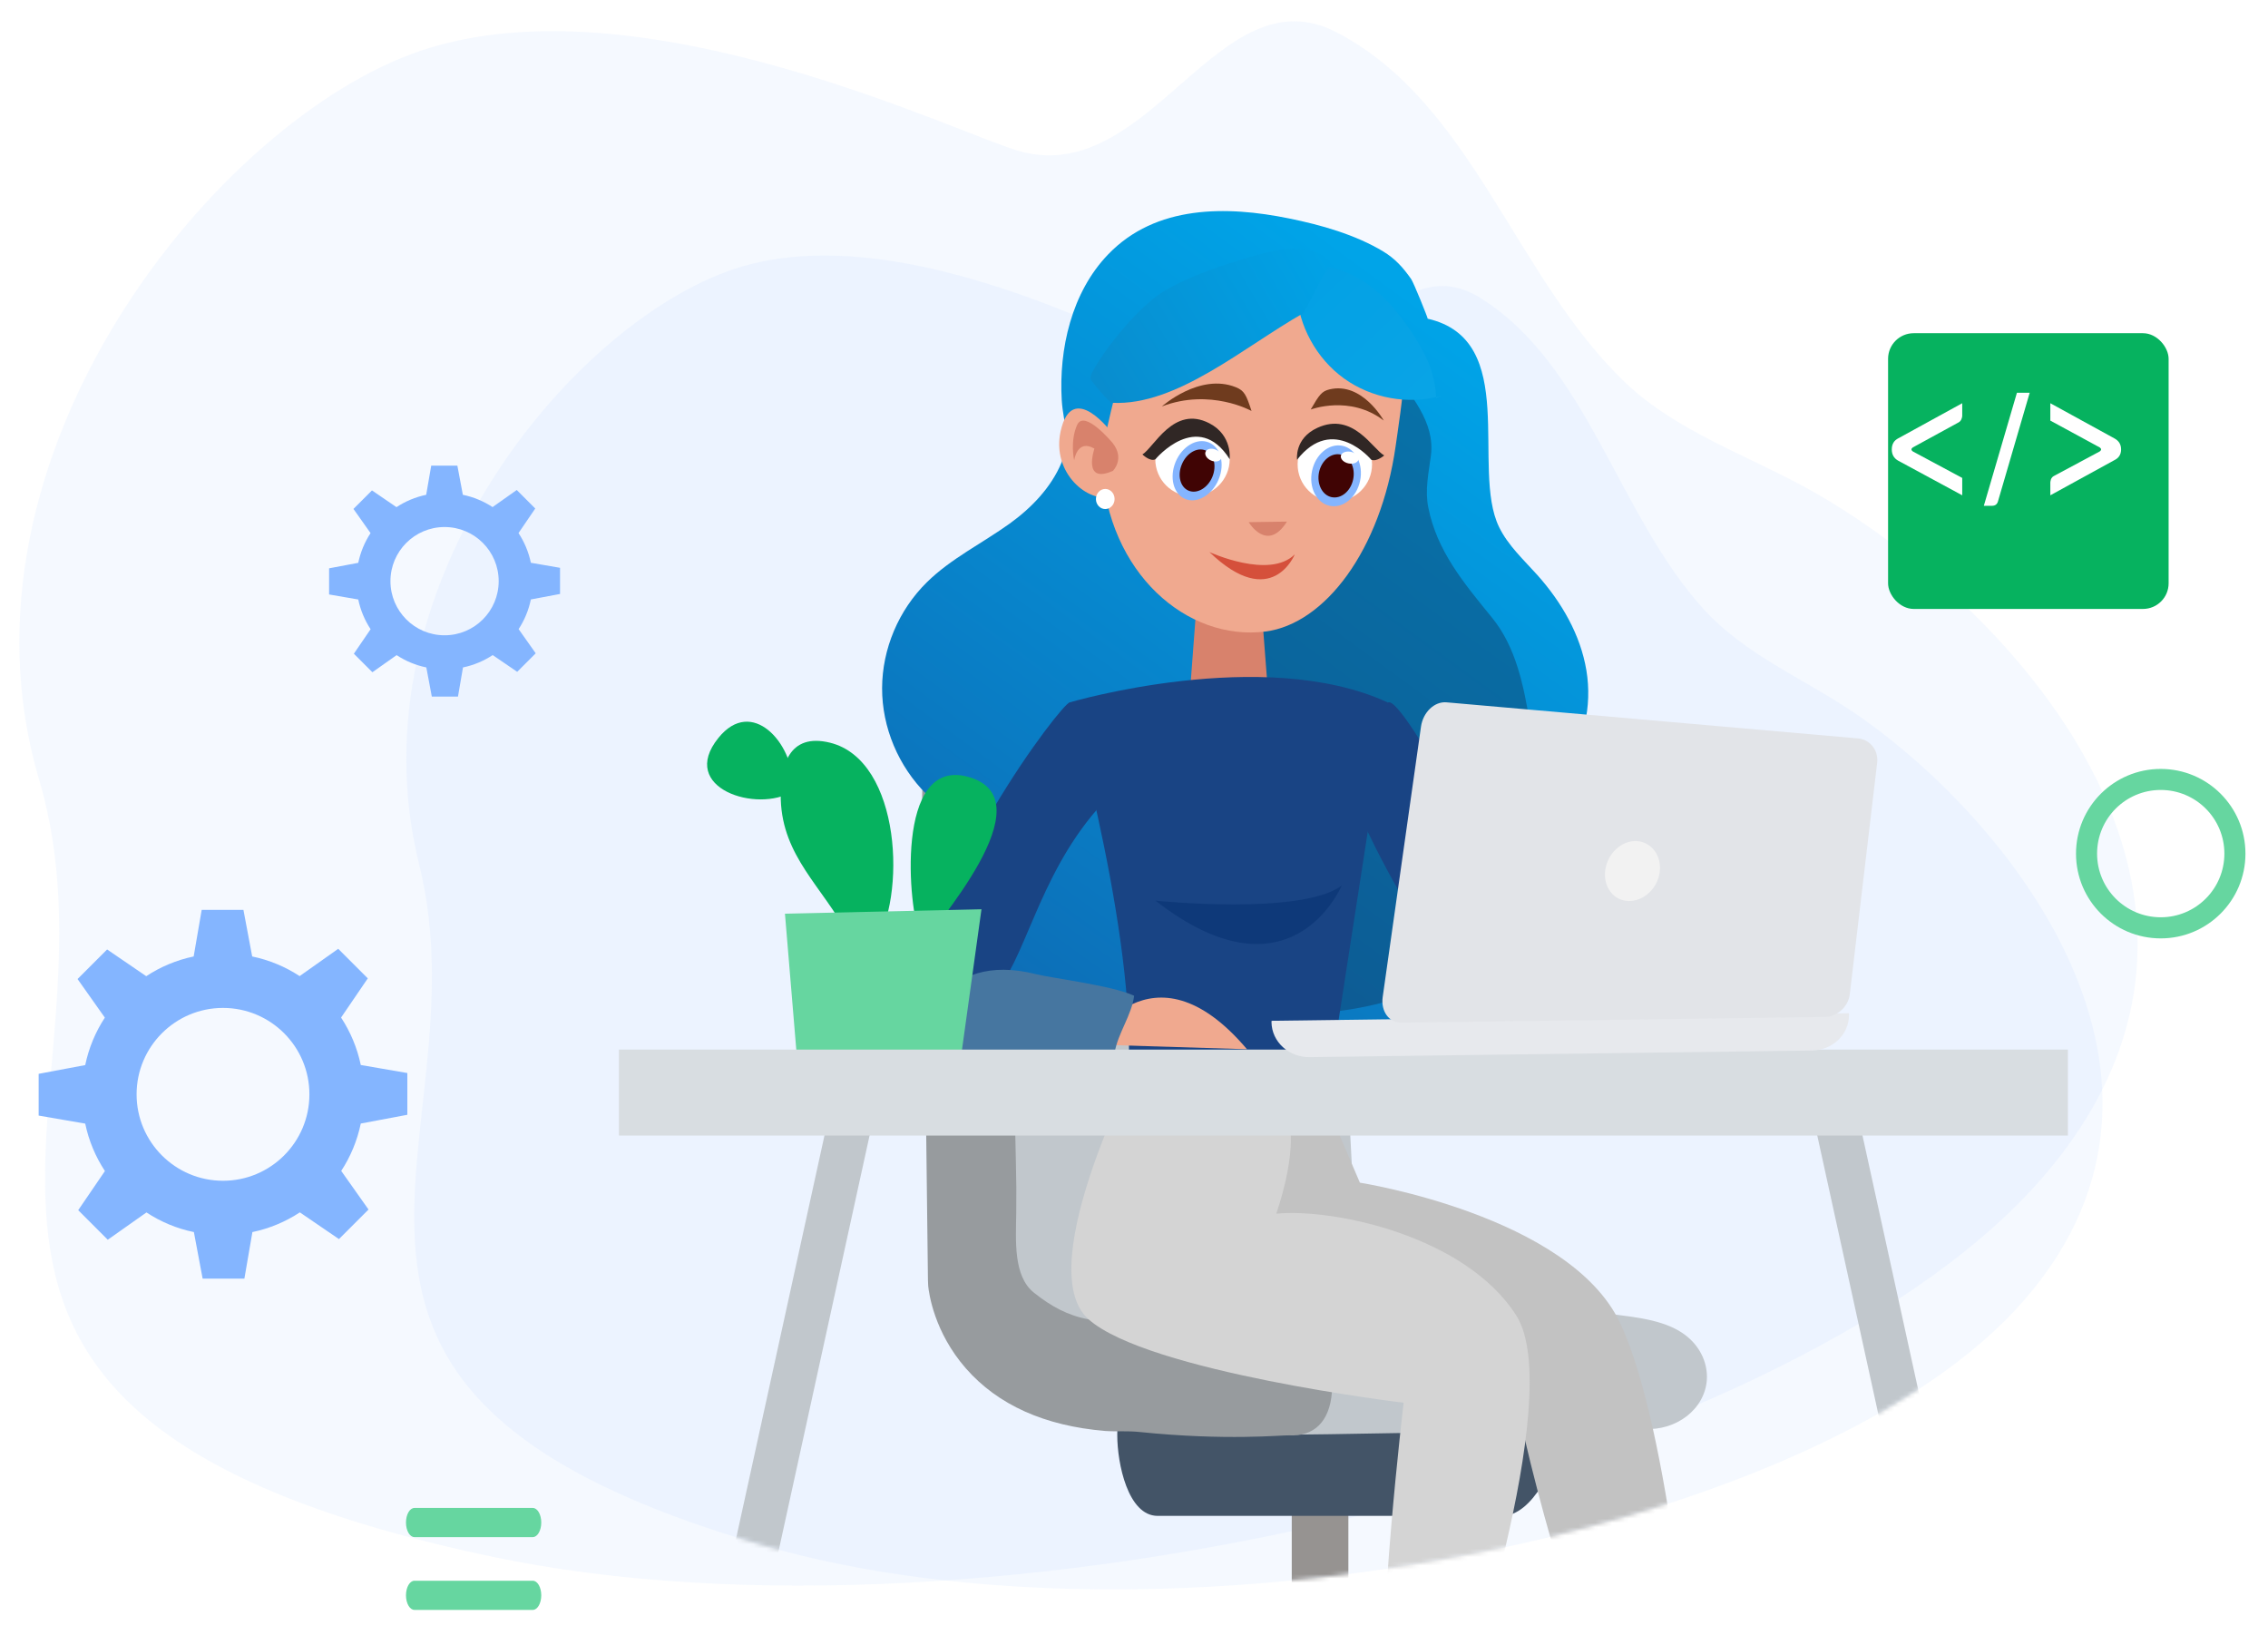 <svg width="531" height="385" viewBox="0 0 531 385" fill="none" xmlns="http://www.w3.org/2000/svg">
<g clip-path="url(#clip0_735_5814)">
<path opacity="0.08" d="M115.385 364.444C231.055 388.732 416.107 344.489 476.59 277.478C537.072 210.466 469.075 139.603 422.875 114.19C408.502 106.334 392.494 100.878 380.654 89.678C354.799 65.147 344.774 24.116 312.973 7.585C285.467 -6.733 269.636 43.175 239.368 35.566C226.16 32.325 150.375 -5.601 98.507 11.877C51.156 27.834 -13.378 106.437 9.16 182.536C31.698 258.634 -43.005 331.187 115.385 364.444Z" fill="#84B5FF"/>
<path opacity="0.08" d="M179.216 361.918C271.636 388.448 421.465 360.48 471.681 306.812C521.898 253.143 468.911 189.602 432.369 165.692C421 158.296 408.26 152.85 399.006 142.751C378.801 120.634 371.714 85.352 346.539 69.71C324.765 56.163 310.853 97.636 286.699 89.631C276.157 86.206 216.127 50.172 174.011 62.313C135.563 73.397 81.814 136.679 98.129 202.318C114.443 267.957 52.662 325.59 179.216 361.918Z" fill="#84B5FF"/>
<mask id="mask0_735_5814" style="mask-type:alpha" maskUnits="userSpaceOnUse" x="87" y="18" width="406" height="355">
<path d="M179.215 361.917C271.635 388.447 421.464 360.479 471.68 306.811C521.897 253.142 468.91 189.601 432.368 165.691C420.999 158.295 434.438 147.536 425.184 137.437C404.98 115.321 457.544 51.395 432.368 35.753C410.594 22.205 353.965 27.226 329.811 19.221C319.269 15.796 222.053 29.877 204.223 26.809C164.788 20.026 112.447 142.676 101.541 179.932C90.635 217.187 52.661 325.589 179.215 361.917Z" fill="#84B5FF"/>
</mask>
<g mask="url(#mask0_735_5814)">
<path d="M302.434 346.543H315.691V380.077H302.434V346.543Z" fill="#969391"/>
<path d="M364.797 336.052C364.797 342.464 358.74 354.853 351.732 354.853H271.037C264.03 354.853 261.585 342.436 261.585 336.052V335.563C261.585 329.151 264.03 322.25 271.037 322.25H351.732C358.74 322.25 364.797 329.151 364.797 335.563V336.052Z" fill="#435467"/>
<path d="M399.618 323.019C399.129 329.838 392.556 334.973 384.897 334.511C382.67 334.375 299.53 336.141 296.108 335.842C281.169 334.593 303.088 328.507 296.108 320.628C284.293 320.682 281.902 320.519 279.268 319.46C275.248 317.857 240.536 309.896 237.956 300.795C235.376 291.666 225.353 176.497 225.353 176.497C229.509 169.515 273.89 173.97 294.668 176.497C305.695 177.856 312.105 187.827 312.105 195.515C312.105 198.178 312.431 200.868 312.594 203.53C313.436 217.006 314.17 230.482 314.985 243.957C315.446 251.293 315.799 258.656 316.152 266.018C316.343 270.012 316.56 274.033 316.831 278.027C317.103 282.401 316.614 287.645 317.782 291.883C321.204 304.653 346.627 305.93 357.464 306.065C374.847 306.283 370.909 306.88 379.356 307.886C386.798 308.782 392.149 310.059 395.843 313.618C398.477 316.172 399.835 319.595 399.618 323.019Z" fill="#C1C7CC"/>
<path d="M266.8 335.218C287.225 337.31 300.127 335.925 301.811 336.006C307.542 336.305 311.29 332.909 311.833 325.927C312.105 322.422 311.154 318.972 309.226 316.418C306.51 312.859 302.517 311.663 296.949 310.93C290.621 310.087 280.761 309.734 267.67 309.924C263.405 309.979 259.005 309.598 254.822 308.838C249.961 307.941 246.077 305.795 242.084 302.616C237.195 298.731 237.847 290.39 237.928 283.978C237.983 279.984 237.956 276.045 237.847 272.078C237.385 253.386 237.358 234.667 237.141 215.974C237.032 205.514 236.896 195.082 236.788 184.622C236.706 177.666 231.953 172.368 226.195 172.857C220.41 173.319 215.819 179.351 215.901 186.306L217.259 299.709C217.259 300.144 217.286 300.551 217.313 300.986C217.476 302.725 218.698 311.826 226.141 320.33C233.637 328.888 244.556 333.779 258.706 334.974C261.287 335.164 264.03 334.92 266.8 335.218Z" fill="#979B9E"/>
<path d="M294.113 227.432C278.769 239.194 256.498 243.957 239.343 234.856C233.962 232.009 229.007 227.458 227.941 221.604C226.663 214.552 231.218 207.26 229.3 200.341C227.622 194.221 221.495 190.469 216.939 185.945C210.333 179.398 206.497 170.271 206.524 161.09C206.55 151.909 210.386 142.808 217.019 136.288C222.64 130.753 229.966 127.187 236.413 122.557C241.501 118.884 246.083 114.121 248.507 108.346C250.904 102.651 248.933 99.298 248.587 93.71C247.867 81.762 250.878 68.403 259.482 59.515C270.617 47.965 287.16 48.151 301.785 51.132C309.19 52.622 317.369 54.937 323.869 58.876C326.639 60.552 328.477 62.602 330.369 65.289C330.981 66.141 334.391 74.63 334.258 74.603C355.942 79.553 344.301 109.57 350.96 123.355C353.065 127.693 356.741 131.046 359.964 134.638C365.612 140.972 370.034 148.582 371.419 156.938C372.805 165.294 370.913 174.395 365.292 180.729C364.387 181.767 363.321 182.778 362.975 184.109C362.442 186.104 363.561 188.1 364.387 189.99C369.315 201.299 363.667 214.392 356.555 224.478C351.786 231.264 346.165 237.704 338.866 241.642C327.225 247.949 312.52 246.964 300.533 241.323" fill="url(#paint0_linear_735_5814)"/>
<path opacity="0.42" d="M304.503 78.65C311.829 75.085 321.179 79.05 325.708 85.836C330.21 92.621 336.07 98.662 335.005 106.725C334.472 110.717 333.593 114.789 334.392 118.754C336.417 129.026 342.757 136.53 349.363 144.646C354.958 151.512 356.769 160.64 358.208 169.368C359.06 174.584 359.753 180.332 356.982 184.829C353.466 190.524 349.443 197.869 345.661 203.378C339.427 212.399 343.077 221.207 335.538 229.19C333.3 231.532 330.157 232.756 327.066 233.741C320.806 235.684 314.333 236.828 307.78 237.174C302.186 237.467 296.511 237.121 291.237 235.284C278.29 230.734 269.633 216.204 271.977 202.686C273.762 192.44 280.821 183.925 284.178 174.052C286.575 166.973 286.975 159.229 285.35 151.938C283.272 142.73 277.971 133.576 280.262 124.422" fill="#113356"/>
<path d="M278.373 165.045C277.178 172.082 286.63 172.679 286.63 172.679C290.786 172.679 297.277 171.402 297.277 167.246L295.267 141.191C295.267 137.034 291.872 133.638 287.717 133.638C283.561 133.638 280.166 137.007 280.166 141.191L278.373 165.045Z" fill="#D8826C"/>
<path d="M315.291 73.001C314.332 71.192 307.087 73.134 306.287 71.218C301.626 75.396 291.583 67.173 285.989 70.34C278.663 74.492 272.776 78.643 264.677 80.985C262.013 81.756 265.876 83.513 263.052 83.646C262.306 88.542 257.698 103.791 257.964 108.847C259.323 134.207 277.97 150.174 296.298 147.832C310.15 146.049 323.257 128.885 326.746 104.509C327.066 102.22 328.744 91.203 328.584 88.968C322.031 82.581 319.66 81.118 315.291 73.001Z" fill="#F0A98F"/>
<path d="M292.355 122.236C292.355 122.236 296.671 129.5 301.306 122.103L292.355 122.236Z" fill="#D8826C"/>
<path d="M287.906 107.492C287.906 112.282 284.017 116.194 279.195 116.194C274.374 116.194 270.484 112.309 270.484 107.492C270.484 102.702 274.374 98.79 279.195 98.79C284.017 98.79 287.906 102.702 287.906 107.492Z" fill="white"/>
<path d="M285.294 112.283C283.749 115.929 280.259 117.951 277.489 116.807C274.718 115.636 273.733 111.751 275.251 108.105C276.796 104.433 280.286 102.437 283.03 103.581C285.827 104.725 286.839 108.611 285.294 112.283Z" fill="#84B5FF"/>
<path d="M283.829 111.671C282.737 114.252 280.259 115.689 278.288 114.864C276.317 114.039 275.597 111.272 276.716 108.664C277.808 106.056 280.286 104.619 282.257 105.444C284.228 106.295 284.921 109.063 283.829 111.671Z" fill="#400404"/>
<path d="M285.931 107.308C285.638 108.027 284.573 108.24 283.561 107.814C282.548 107.388 281.962 106.457 282.255 105.765C282.548 105.046 283.614 104.833 284.626 105.259C285.638 105.685 286.224 106.616 285.931 107.308Z" fill="white"/>
<path d="M283.164 129.235C283.164 129.235 297.203 135.702 303.143 129.768C303.143 129.768 297.736 143.259 283.164 129.235Z" fill="#D5503B"/>
<path d="M287.905 107.494C287.905 107.494 288.597 101.905 283.136 99.084C274.772 94.773 270.19 104.753 267.473 106.376C267.473 106.376 269.231 108.132 270.51 107.52C270.51 107.494 280.419 95.652 287.905 107.494Z" fill="#302725"/>
<path d="M303.809 108.693C303.809 113.51 307.698 117.395 312.52 117.395C317.315 117.395 321.231 113.51 321.231 108.693C321.231 103.903 317.341 100.018 312.52 100.018C307.725 99.991 303.809 103.903 303.809 108.693Z" fill="white"/>
<path d="M318.431 112.578C317.606 116.463 314.435 119.071 311.319 118.406C308.202 117.74 306.364 114.068 307.19 110.209C308.015 106.324 311.186 103.716 314.302 104.355C317.392 105.02 319.257 108.693 318.431 112.578Z" fill="#84B5FF"/>
<path d="M316.809 112.231C316.222 114.999 313.985 116.835 311.774 116.382C309.563 115.93 308.257 113.296 308.817 110.555C309.403 107.787 311.667 105.924 313.878 106.403C316.063 106.856 317.395 109.464 316.809 112.231Z" fill="#400404"/>
<path d="M318.062 107.549C317.902 108.294 316.837 108.72 315.718 108.48C314.572 108.241 313.8 107.443 313.933 106.697C314.093 105.952 315.132 105.527 316.277 105.766C317.423 106.006 318.222 106.804 318.062 107.549Z" fill="white"/>
<path d="M303.677 107.625C303.677 107.625 302.984 102.648 308.445 100.147C316.81 96.315 321.392 105.176 324.082 106.613C324.082 106.613 322.324 108.157 321.045 107.625C321.072 107.625 312.095 96.847 303.677 107.625Z" fill="#302725"/>
<path d="M272.027 95.143C272.027 95.143 280.872 87.239 289.343 90.645C291.314 91.444 291.767 92.375 293.019 96.207C293.019 96.207 283.376 90.805 272.027 95.143Z" fill="#6F3B1E"/>
<path d="M323.973 98.444C323.973 98.444 318.939 89.316 311.267 91.152C309.482 91.578 308.869 92.403 306.871 95.862C306.871 95.889 316.008 92.35 323.973 98.444Z" fill="#6F3B1E"/>
<path d="M260.44 101.477C260.44 101.477 251.037 88.65 248.319 100.971C246.162 110.791 254.926 118.002 260.36 116.166C265.795 114.33 260.44 101.477 260.44 101.477Z" fill="#F0A98F"/>
<path d="M260.547 103.766C260.547 103.766 253.887 95.676 252.182 99.482C250.477 103.287 251.49 107.758 251.49 107.758C251.49 107.758 252.182 102.649 256.231 105.017C256.231 105.017 253.354 113.426 260.547 110.233C260.574 110.233 263.397 107.439 260.547 103.766Z" fill="#D8826C"/>
<path d="M260.955 116.823C260.955 118.127 259.969 119.165 258.77 119.165C257.545 119.165 256.586 118.101 256.586 116.823C256.586 115.52 257.572 114.455 258.77 114.455C259.969 114.455 260.955 115.493 260.955 116.823Z" fill="white"/>
<path d="M337.347 92.669C329.728 94.798 321.15 93.255 314.677 88.598C308.204 83.941 303.995 76.25 303.568 68.293C303.435 66.085 303.888 63.423 305.886 62.519C306.579 62.199 307.378 62.173 308.15 62.199C312.865 62.332 317.394 64.328 321.15 67.229C324.906 70.129 327.89 73.882 330.527 77.82C332.418 80.667 334.123 83.648 335.162 86.894C335.802 88.944 336.175 91.072 336.254 93.201" fill="url(#paint1_linear_735_5814)"/>
<path d="M305.221 73.271C291.289 81.148 275.518 95.066 260.414 94.294C259.642 94.267 255.752 89.504 255.433 88.892C255.166 88.36 255.459 87.695 255.752 87.109C258.816 81.308 267.021 71.222 273.121 67.789C279.221 64.356 285.908 62.174 292.567 60.205C295.951 59.22 299.387 58.262 302.797 58.209C306.18 58.156 309.59 59.087 311.481 61.376" fill="url(#paint2_linear_735_5814)"/>
<path d="M377.63 315.953C377.63 315.953 380.835 302.151 349.573 289.382C318.338 276.613 305.572 275.227 303.806 284.22C302.041 293.213 309.7 311.987 354.353 324.05C372.524 328.94 377.63 315.953 377.63 315.953Z" fill="#DE947A"/>
<path d="M357.498 313.075C357.498 313.048 357.498 313.021 357.498 312.993C358.612 304.408 369.449 302.914 375.642 307.614C380.721 311.472 385.61 335.435 387.185 344.509C389.63 358.664 391.531 379.965 393.948 394.147C394.654 398.276 395.333 402.379 395.931 406.509C399.136 413.654 399.815 414.822 402.531 419.821C405.247 424.793 407.827 424.413 405.301 425.527C401.227 427.347 389.63 423.734 386.913 415.746C385.42 411.399 384.578 409.552 384.034 404.743C359.997 358.42 356.629 320.085 357.498 313.075Z" fill="#DE947A"/>
<path d="M355.352 313.649C355.352 313.649 356.656 299.548 324.009 291.071C291.334 282.622 278.514 282.948 277.944 292.077C277.373 301.232 287.504 318.784 333.352 324.761C352.039 327.206 355.352 313.649 355.352 313.649Z" fill="#F0A98F"/>
<path d="M379.282 309.647C367.359 284.516 318.388 276.854 318.388 276.854L310.728 258.977L292.856 258.569C263.495 314.347 320.941 307.528 328.193 310.081C335.417 312.635 355.001 327.116 355.001 327.116C358.83 349.259 375.426 404.194 379.69 404.602C383.954 405.037 396.285 399.929 396.285 399.929C396.285 399.929 391.179 334.751 379.282 309.647Z" fill="#C2C2C2"/>
<path d="M339.653 313.103C342.261 306.555 351.794 305.441 355.216 312.396C358.041 318.102 355.216 347.526 352.555 356.328C348.399 370.103 344.189 383.85 340.033 397.598C338.811 401.592 337.589 405.586 336.258 409.552C335.932 417.377 336.041 418.735 336.231 424.414C336.421 430.065 336.177 438.813 333.406 438.704C328.952 438.541 321.211 425.69 322.352 417.322C322.976 412.758 324.742 407.216 326.399 402.651C326.888 313.972 338.73 315.439 339.653 313.103Z" fill="#F0A98F"/>
<path d="M267.325 246.621C267.325 246.621 241.061 296.503 254.831 308.81C268.602 321.145 328.628 328.372 328.628 328.372C328.628 328.372 322.245 382.438 324.363 399.907L340.959 402.461C340.959 402.461 366.925 326.66 355.001 307.941C343.077 289.221 312.005 282.81 298.805 284.114C298.805 284.114 305.188 266.237 300.516 259.825C295.844 253.44 267.325 244.936 267.325 246.621Z" fill="#D4D4D4"/>
<path d="M263.821 254.826C267.434 223.853 250.404 164.435 250.404 164.435C250.404 164.435 295.844 151.013 324.906 164.435L310.049 260.477C310.049 260.477 302.01 262.487 290.738 260.884C279.52 259.254 263.821 254.826 263.821 254.826Z" fill="#194484"/>
<path d="M270.532 210.836C270.532 210.836 304.7 214.368 314.125 207.304C314.125 207.304 302.337 235.586 270.532 210.836Z" fill="#0E3979"/>
<path d="M312.602 261.237C312.602 261.237 293.507 270.339 263.522 256.238C263.82 254.826 264.418 247.137 264.418 247.137L311.216 253.06L312.602 261.237Z" fill="#8F99B6"/>
<path d="M282.18 248.981L279.898 263.517L274.004 263.055L276.259 247.596L282.18 248.981Z" fill="#D4D4D4"/>
<path d="M305.348 250.805L307.168 263.982L292.175 265.34L291.279 248.984L305.348 250.805ZM295.788 261.238L302.36 259.879V253.739L294.647 253.06L295.788 261.238Z" fill="#EAEAEA"/>
<path d="M402.718 245.808C402.718 245.808 390.468 246.297 375.991 243.472C363.036 240.945 348.287 235.81 339.025 225.296C328.27 213.07 318.519 191.063 318.519 191.063C318.519 191.063 321.289 166.72 324.929 164.465C328.541 162.21 353.719 212.744 360.238 216.738C363.986 219.02 376.942 223.584 388.132 227.823C396.471 230.974 403.831 233.936 405.597 235.62C409.752 239.532 402.718 245.808 402.718 245.808Z" fill="#194484"/>
<path d="M409.832 245.835C408.284 238.255 403.232 232.686 397.229 232.686C391.227 232.686 386.175 238.255 384.627 245.835H409.832Z" fill="#22272E"/>
<path d="M390.359 239.583C390.359 241.322 388.621 242.707 386.475 242.707C384.33 242.707 382.591 241.294 382.591 239.583C382.591 237.844 384.33 236.458 386.475 236.458C388.621 236.431 390.359 237.844 390.359 239.583Z" fill="#F0A98F"/>
<path d="M395.738 232.686C395.738 235.185 394.57 237.223 393.104 237.223C391.637 237.223 390.469 235.185 390.469 232.686C390.469 230.186 391.637 228.176 393.104 228.176C394.57 228.176 395.738 230.186 395.738 232.686Z" fill="#F0A98F"/>
<path d="M403.368 233.011C402.553 235.348 400.787 236.842 399.402 236.326C398.044 235.809 397.582 233.473 398.397 231.136C399.212 228.8 400.978 227.306 402.363 227.822C403.748 228.338 404.183 230.674 403.368 233.011Z" fill="#F0A98F"/>
<path d="M409.643 239.156C408.094 241.058 405.949 241.818 404.835 240.84C403.722 239.862 404.075 237.499 405.596 235.597C407.144 233.695 409.29 232.934 410.403 233.912C411.517 234.918 411.164 237.254 409.643 239.156Z" fill="#F0A98F"/>
<path d="M411.464 245.347C409.182 246.08 406.982 245.51 406.575 244.043C406.14 242.575 407.634 240.809 409.915 240.049C412.197 239.315 414.397 239.886 414.832 241.353C415.239 242.82 413.745 244.613 411.464 245.347Z" fill="#F0A98F"/>
<path d="M254.91 244.477C254.91 244.477 269.495 219.101 291.957 245.618L254.91 244.477Z" fill="#F0A98F"/>
<path d="M250.429 164.439C248.663 164.575 217.238 205.22 213.3 239.235C213.3 239.235 213.083 252.629 232.34 233.095C239.999 225.324 242.769 205.736 256.839 189.489C256.839 189.462 257.708 163.869 250.429 164.439Z" fill="#194484"/>
<path d="M265.531 233.094C260.425 230.703 246.22 228.964 242.662 228.068C220.145 222.308 215.446 242.032 215.446 242.032C211.562 248.553 242.607 247.738 260.995 246.244C261.783 241.815 264.988 237.55 265.531 233.094Z" fill="#4676A0"/>
<path d="M226.666 181.852C245.706 187.123 218.137 217.144 215.421 222.035V218.965C212.705 213.151 209.364 177.07 226.666 181.852Z" fill="#06B25F"/>
<path d="M194.344 173.862C211.021 177.992 212.352 210.133 204.557 221.707L198.418 218.637C192.579 207.606 183.235 200.515 182.801 187.175C182.556 179.296 184.675 171.472 194.344 173.862Z" fill="#06B25F"/>
<path d="M168.191 172.749C176.095 162.941 185.574 174.135 185.574 183.209V185.247C177.399 190.409 158.658 184.568 168.191 172.749Z" fill="#06B25F"/>
<path d="M229.789 212.852L224.683 249.665L186.848 250.698L183.778 213.884L229.789 212.852Z" fill="#66D6A0"/>
<path d="M466.306 452.124L425.32 265.121L435.179 261.807L476.898 452.124H466.306Z" fill="#C1C7CC"/>
<path d="M162.783 452.122L203.742 265.119L193.91 261.805L152.164 452.122H162.783Z" fill="#C1C7CC"/>
<path d="M144.908 245.698H484.148V265.83H144.908V245.698Z" fill="#D8DDE1"/>
<path d="M432.871 237.195C432.871 237.304 432.898 237.44 432.898 237.548C432.952 242.113 429.068 245.862 424.234 245.917L306.599 247.465C301.738 247.519 297.772 243.879 297.691 239.314C297.691 239.179 297.691 239.07 297.718 238.961L432.871 237.195Z" fill="#E7E9ED"/>
<path d="M323.731 233.364C323.242 236.733 325.225 239.45 328.104 239.396L427.214 238.064C430.12 238.037 432.728 235.674 433.081 232.767L439.491 178.565C439.844 175.658 437.834 173.104 435.009 172.859L338.67 164.41C335.845 164.165 333.183 166.719 332.694 170.088L323.731 233.364Z" fill="#E2E4E8"/>
<path d="M375.828 203.696C375.312 207.609 377.757 210.842 381.288 210.923C384.819 211.005 388.078 207.989 388.594 204.131C389.083 200.3 386.638 197.067 383.135 196.877C379.631 196.768 376.372 199.784 375.828 203.696Z" fill="#F2F2F2"/>
</g>
<path d="M505.885 180C494.929 180 486.051 188.879 486.051 199.834C486.051 210.79 494.929 219.669 505.885 219.669C516.841 219.669 525.72 210.79 525.72 199.834C525.72 188.879 516.841 180 505.885 180ZM505.885 214.727C497.652 214.727 490.983 208.058 490.983 199.825C490.983 191.591 497.652 184.923 505.885 184.923C514.119 184.923 520.787 191.591 520.787 199.825C520.787 208.058 514.119 214.727 505.885 214.727Z" fill="#66D6A0"/>
<g filter="url(#filter0_d_735_5814)">
<path d="M84.469 259.011L95.37 256.961V247.188L84.469 245.308C83.632 241.293 82.043 237.534 79.856 234.202L86.109 225.027L79.189 218.107L70.151 224.497C66.819 222.31 63.077 220.738 59.045 219.901L56.995 209H47.221L45.342 219.901C41.327 220.738 37.568 222.327 34.236 224.514L25.078 218.261L18.158 225.181L24.548 234.219C22.361 237.551 20.789 241.31 19.952 245.325L9.051 247.375V257.149L19.952 259.028C20.789 263.061 22.378 266.802 24.565 270.134L18.311 279.292L25.231 286.212L34.287 279.822C37.619 282.009 41.378 283.598 45.393 284.418L47.443 295.319H57.217L59.096 284.418C63.128 283.581 66.87 281.992 70.202 279.805L79.36 286.059L86.28 279.139L79.89 270.1C82.06 266.785 83.632 263.043 84.469 259.011ZM52.21 272.407C41.036 272.407 31.98 263.334 31.98 252.177C31.98 241.019 41.036 231.947 52.21 231.947C63.385 231.947 72.44 241.002 72.44 252.177C72.44 263.351 63.385 272.407 52.21 272.407Z" fill="#84B5FF"/>
</g>
<g filter="url(#filter1_d_735_5814)">
<path d="M124.291 136.326L131.119 135.041V128.92L124.291 127.742C123.766 125.227 122.771 122.873 121.401 120.786L125.318 115.039L120.984 110.704L115.322 114.707C113.235 113.337 110.891 112.352 108.366 111.828L107.081 105H100.96L99.782 111.828C97.267 112.352 94.913 113.348 92.826 114.718L87.09 110.801L82.755 115.135L86.758 120.797C85.388 122.884 84.403 125.238 83.879 127.753L77.051 129.037V135.159L83.879 136.336C84.403 138.862 85.399 141.206 86.769 143.293L82.851 149.029L87.186 153.364L92.858 149.361C94.945 150.731 97.3 151.726 99.815 152.24L101.099 159.068H107.221L108.398 152.24C110.924 151.716 113.267 150.72 115.354 149.35L121.091 153.267L125.425 148.933L121.423 143.271C122.782 141.195 123.766 138.851 124.291 136.326ZM104.085 144.716C97.085 144.716 91.413 139.033 91.413 132.045C91.413 125.056 97.085 119.373 104.085 119.373C111.084 119.373 116.756 125.045 116.756 132.045C116.756 139.044 111.084 144.716 104.085 144.716Z" fill="#84B5FF"/>
</g>
<path d="M124.741 359.828H97.033C95.942 359.828 95.051 358.309 95.051 356.414C95.051 354.536 95.933 353 97.033 353H124.741C125.832 353 126.723 354.519 126.723 356.414C126.723 358.293 125.832 359.828 124.741 359.828Z" fill="#66D6A0"/>
<path d="M124.741 376.865H97.033C95.942 376.865 95.051 375.346 95.051 373.451C95.051 371.573 95.933 370.037 97.033 370.037H124.741C125.832 370.037 126.723 371.556 126.723 373.451C126.723 375.33 125.832 376.865 124.741 376.865Z" fill="#66D6A0"/>
<g filter="url(#filter2_d_735_5814)">
<rect x="437.051" y="73" width="65.68" height="64.547" rx="6" fill="#06B25F"/>
</g>
<path d="M459.41 115.947L444.375 107.816C443.404 107.254 442.918 106.384 442.918 105.208C442.918 103.981 443.429 103.111 444.452 102.6L459.41 94.392V97.384C459.41 97.588 459.333 97.87 459.18 98.228C459.027 98.534 458.797 98.764 458.49 98.918L447.827 104.748C447.418 105.055 447.418 105.361 447.827 105.668L459.41 111.882V115.947Z" fill="white"/>
<path d="M472.217 91.938H475.208L467.767 117.405C467.563 118.069 467.103 118.402 466.387 118.402H464.469L472.217 91.938Z" fill="white"/>
<path d="M480.037 94.392L494.995 102.6C496.069 103.162 496.606 104.032 496.606 105.208C496.606 106.384 496.069 107.228 494.995 107.739L480.037 115.947V112.955C480.037 112.802 480.088 112.546 480.19 112.188C480.344 111.83 480.574 111.575 480.881 111.421L491.62 105.668C492.029 105.361 492.029 105.055 491.62 104.748L480.037 98.458V94.392Z" fill="white"/>
</g>
<defs>
<filter id="filter0_d_735_5814" x="-0.949" y="203" width="106.32" height="106.319" filterUnits="userSpaceOnUse" color-interpolation-filters="sRGB">
<feFlood flood-opacity="0" result="BackgroundImageFix"/>
<feColorMatrix in="SourceAlpha" type="matrix" values="0 0 0 0 0 0 0 0 0 0 0 0 0 0 0 0 0 0 127 0" result="hardAlpha"/>
<feOffset dy="4"/>
<feGaussianBlur stdDeviation="5"/>
<feColorMatrix type="matrix" values="0 0 0 0 0.089 0 0 0 0 0.04 0 0 0 0 0.396 0 0 0 0.25 0"/>
<feBlend mode="normal" in2="BackgroundImageFix" result="effect1_dropShadow_735_5814"/>
<feBlend mode="normal" in="SourceGraphic" in2="effect1_dropShadow_735_5814" result="shape"/>
</filter>
<filter id="filter1_d_735_5814" x="67.051" y="99" width="74.066" height="74.068" filterUnits="userSpaceOnUse" color-interpolation-filters="sRGB">
<feFlood flood-opacity="0" result="BackgroundImageFix"/>
<feColorMatrix in="SourceAlpha" type="matrix" values="0 0 0 0 0 0 0 0 0 0 0 0 0 0 0 0 0 0 127 0" result="hardAlpha"/>
<feOffset dy="4"/>
<feGaussianBlur stdDeviation="5"/>
<feColorMatrix type="matrix" values="0 0 0 0 0.089 0 0 0 0 0.04 0 0 0 0 0.396 0 0 0 0.25 0"/>
<feBlend mode="normal" in2="BackgroundImageFix" result="effect1_dropShadow_735_5814"/>
<feBlend mode="normal" in="SourceGraphic" in2="effect1_dropShadow_735_5814" result="shape"/>
</filter>
<filter id="filter2_d_735_5814" x="431.051" y="67" width="87.68" height="86.547" filterUnits="userSpaceOnUse" color-interpolation-filters="sRGB">
<feFlood flood-opacity="0" result="BackgroundImageFix"/>
<feColorMatrix in="SourceAlpha" type="matrix" values="0 0 0 0 0 0 0 0 0 0 0 0 0 0 0 0 0 0 127 0" result="hardAlpha"/>
<feMorphology radius="3" operator="dilate" in="SourceAlpha" result="effect1_dropShadow_735_5814"/>
<feOffset dx="5" dy="5"/>
<feGaussianBlur stdDeviation="4"/>
<feColorMatrix type="matrix" values="0 0 0 0 0 0 0 0 0 0 0 0 0 0 0 0 0 0 0.2 0"/>
<feBlend mode="normal" in2="BackgroundImageFix" result="effect1_dropShadow_735_5814"/>
<feBlend mode="normal" in="SourceGraphic" in2="effect1_dropShadow_735_5814" result="shape"/>
</filter>
<linearGradient id="paint0_linear_735_5814" x1="231.869" y1="227.221" x2="341.44" y2="77.097" gradientUnits="userSpaceOnUse">
<stop stop-color="#0D6EB7"/>
<stop offset="1" stop-color="#00A4E8"/>
</linearGradient>
<linearGradient id="paint1_linear_735_5814" x1="337.539" y1="93.864" x2="297.376" y2="50.972" gradientUnits="userSpaceOnUse">
<stop stop-color="#00A2E7"/>
<stop offset="0" stop-color="#09A4E6"/>
<stop offset="1" stop-color="#01A0E4"/>
</linearGradient>
<linearGradient id="paint2_linear_735_5814" x1="255.148" y1="91.292" x2="311.805" y2="57.991" gradientUnits="userSpaceOnUse">
<stop stop-color="#0491D7"/>
<stop offset="0" stop-color="#098CCD"/>
<stop offset="1" stop-color="#00A3E7"/>
</linearGradient>
<clipPath id="clip0_735_5814">
<rect width="531" height="385" fill="white"/>
</clipPath>
</defs>
</svg>
